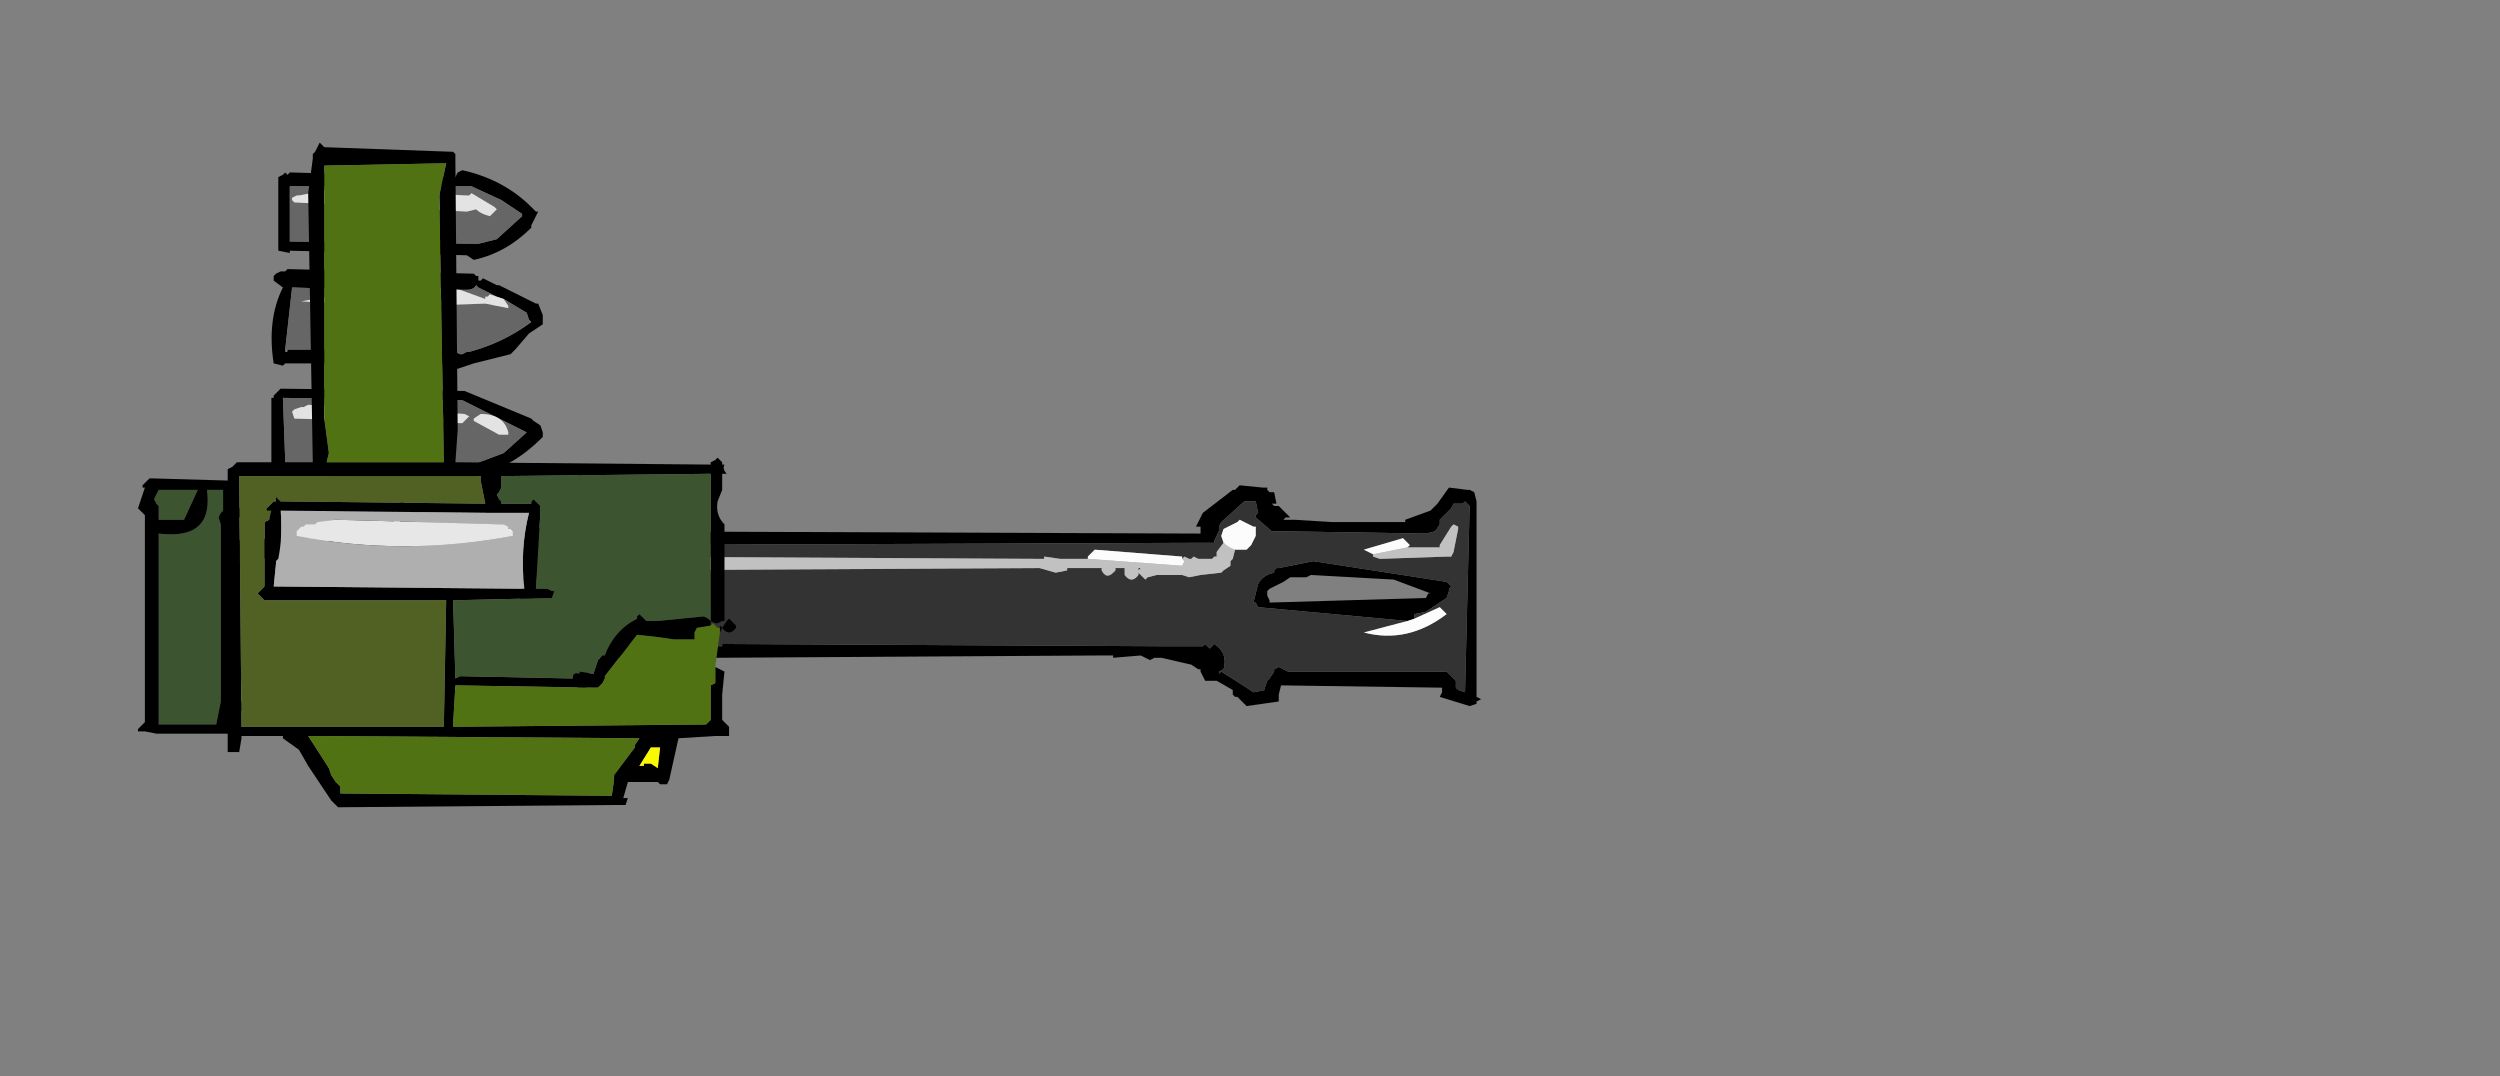 <?xml version="1.0" encoding="UTF-8" standalone="no"?>
<svg xmlns:xlink="http://www.w3.org/1999/xlink" height="140.4px" width="326.1px" xmlns="http://www.w3.org/2000/svg">
  <rect width="100%" height="100%" fill="#808080" stroke="none"/>
  <g transform="matrix(6.0, 0.0, 0.0, 6.0, 57.6, 79.2)">
    <use height="5.6" transform="matrix(1.0, 0.0, 0.0, 1.0, -6.6, -2.8)" width="6.5" xlink:href="#shape0"/>
    <use height="5.1" transform="matrix(1.0, 0.0, 0.0, 1.0, 1.7, -2.9)" width="20.9" xlink:href="#shape1"/>
    <use height="14.45" transform="matrix(1.0, 0.0, 0.0, 1.0, -4.65, -10.1)" width="11.05" xlink:href="#shape2"/>
    <use height="7.05" transform="matrix(1.0, 0.0, 0.0, 1.0, 25.35, -3.8)" width="13.35" xlink:href="#sprite0"/>
  </g>
  <defs>
    <g id="shape0" transform="matrix(1.0, 0.0, 0.0, 1.0, 6.6, 2.8)">
      <path d="M-5.3 -2.55 L-5.6 -1.9 -6.15 -1.9 -6.15 -2.2 -6.2 -2.25 -6.25 -2.35 -6.2 -2.45 -6.15 -2.55 -5.3 -2.55 M-4.75 -2.1 L-4.8 -2.05 -4.85 -1.95 -4.8 -1.8 -4.8 1.5 -4.8 1.6 -4.8 2.05 -4.9 2.55 -6.15 2.55 -6.15 2.45 -6.15 2.3 -6.15 -1.6 Q-4.95 -1.45 -5.1 -2.55 L-4.75 -2.55 -4.75 -2.45 -4.75 -2.1" fill="#3c5430" fill-rule="evenodd" stroke="none"/>
      <path d="M-4.75 -2.1 L-4.75 -2.45 -4.75 -2.55 -5.1 -2.55 Q-4.95 -1.45 -6.15 -1.6 L-6.15 2.3 -6.15 2.45 -6.15 2.55 -4.9 2.55 -4.8 2.05 -4.8 1.6 -4.8 1.5 -4.8 -1.8 -4.85 -1.95 -4.8 -2.05 -4.75 -2.1 M-5.3 -2.55 L-6.15 -2.55 -6.2 -2.45 -6.25 -2.35 -6.2 -2.25 -6.15 -2.2 -6.15 -1.9 -5.6 -1.9 -5.3 -2.55 M-6.35 -2.8 L-6.3 -2.8 -4.55 -2.75 -4.5 -2.7 -4.45 -2.7 -4.5 -2.55 -4.45 -2.15 -1.15 -2.2 -1.05 -2.25 -0.95 -2.25 -0.85 -2.3 -0.75 -2.2 Q-0.55 -2.2 -0.45 -2.0 L-0.45 -1.95 -0.45 -1.9 -0.5 -1.9 -0.55 -1.85 -0.6 -1.85 -0.6 -1.75 -0.6 -1.7 -0.85 -1.4 -0.7 -1.4 -0.65 -1.35 -0.6 -1.3 -0.65 -1.25 -0.65 -1.2 -0.75 -1.2 -0.9 -1.15 -0.95 -1.15 -1.05 -1.15 Q-2.75 -0.95 -4.4 -1.1 L-4.45 -1.1 -4.5 -1.0 -4.5 -0.95 -4.5 1.3 -0.8 1.35 -0.75 1.3 -0.7 1.3 -0.6 1.35 -0.35 1.35 -0.35 1.4 -0.3 1.4 -0.3 1.5 -0.35 1.55 -0.45 1.55 -0.4 1.7 -0.35 1.75 -0.35 1.9 -0.35 1.95 -0.45 2.1 -0.2 2.1 -0.15 2.15 -0.1 2.15 -0.15 2.3 -0.25 2.3 -4.55 2.25 -4.55 2.3 -4.55 2.4 -4.55 2.55 -4.5 2.6 -4.45 2.65 -4.5 2.75 -4.6 2.75 -6.2 2.75 -6.45 2.7 -6.5 2.7 -6.6 2.7 -6.6 2.65 -6.45 2.5 -6.45 2.45 -6.45 2.4 -6.45 -1.85 -6.45 -2.0 -6.6 -2.15 -6.45 -2.6 -6.5 -2.6 -6.5 -2.65 -6.35 -2.8 M-4.45 -1.75 L-4.45 -1.45 -4.4 -1.45 -4.35 -1.5 -1.15 -1.4 -1.1 -1.6 -1.05 -1.7 -0.9 -1.85 -0.95 -1.95 -1.0 -1.9 -1.05 -1.85 -4.45 -1.95 -4.45 -1.85 -4.45 -1.8 -4.45 -1.75 M-0.85 2.0 L-0.75 1.9 -0.7 1.85 -0.75 1.6 -4.5 1.6 -4.5 2.05 -4.45 2.05 -0.85 2.1 -0.85 2.0" fill="#000000" fill-rule="evenodd" stroke="none"/>
      <path d="M-0.85 2.0 L-0.85 2.1 -4.45 2.05 -4.5 2.05 -4.5 1.6 -0.75 1.6 -0.7 1.85 -0.75 1.9 -0.85 2.0 M-4.45 -1.75 L-4.45 -1.8 -4.45 -1.85 -4.45 -1.95 -1.05 -1.85 -1.0 -1.9 -0.95 -1.95 -0.9 -1.85 -1.05 -1.7 -1.1 -1.6 -1.15 -1.4 -4.35 -1.5 -4.4 -1.45 -4.45 -1.45 -4.45 -1.75" fill="#afafaf" fill-rule="evenodd" stroke="none"/>
    </g>
    <g id="shape1" transform="matrix(1.0, 0.0, 0.0, 1.0, -2.0, 2.9)">
      <path d="M2.15 -1.35 L2.2 -1.7 3.05 -1.8 3.05 -1.9 3.1 -1.95 3.15 -1.95 Q3.1 -2.5 3.3 -2.85 L3.3 -2.9 3.35 -2.85 3.4 -2.8 3.45 -1.9 3.55 -1.8 3.6 -1.8 3.8 -1.75 3.85 -1.7 3.9 -1.7 3.9 -1.65 16.8 -1.6 16.8 -1.75 16.7 -1.75 16.75 -1.85 16.85 -2.05 17.5 -2.55 17.55 -2.55 17.65 -2.65 18.15 -2.6 18.25 -2.6 18.25 -2.55 18.3 -2.5 18.4 -2.5 18.45 -2.25 18.35 -2.25 18.4 -2.2 18.5 -2.2 18.75 -1.95 18.65 -1.95 18.6 -1.9 18.65 -1.9 18.85 -1.9 19.65 -1.85 20.2 -1.85 21.15 -1.85 21.25 -1.85 21.65 -1.85 21.25 -1.85 21.25 -1.9 21.8 -2.1 21.9 -2.2 21.95 -2.25 22.2 -2.6 22.6 -2.55 22.65 -2.55 22.75 -2.5 22.8 -2.3 22.8 -2.25 22.8 1.95 22.9 2.0 22.8 2.05 22.8 2.1 22.65 2.15 22.0 1.95 22.05 1.85 22.05 1.75 18.55 1.7 18.5 1.9 18.5 1.95 18.5 2.05 17.8 2.15 17.75 2.1 17.65 2.0 17.6 1.95 17.55 1.95 17.5 1.9 17.5 1.8 17.15 1.6 17.05 1.6 16.9 1.6 16.8 1.4 16.8 1.35 16.75 1.35 16.6 1.25 15.95 1.1 15.8 1.1 15.7 1.15 15.5 1.05 14.9 1.1 14.9 1.05 14.6 1.05 6.3 1.1 3.65 1.1 3.6 1.2 3.5 1.25 3.45 1.85 3.45 1.9 3.25 1.9 3.25 1.6 3.15 1.55 3.15 1.45 3.2 1.4 3.2 1.3 2.25 1.25 Q1.85 0.5 2.05 -0.4 L2.15 -1.35 M3.35 -1.45 L2.45 -1.4 2.35 -0.45 Q2.25 0.3 2.4 0.95 L2.55 1.0 Q2.8 0.75 3.15 0.8 L3.15 0.35 3.15 0.2 3.25 0.15 3.3 0.1 3.35 0.15 3.35 0.1 3.4 0.15 3.5 0.15 3.55 0.15 3.7 0.8 6.4 0.85 6.4 0.8 16.05 0.85 16.5 0.85 16.8 0.85 16.85 0.85 16.9 0.8 17.0 0.9 17.05 0.85 17.1 0.8 Q17.4 1.0 17.3 1.35 L17.2 1.4 17.2 1.45 17.25 1.4 17.8 1.75 17.95 1.85 18.2 1.8 18.2 1.75 18.25 1.6 18.3 1.55 18.4 1.4 18.4 1.35 18.5 1.3 18.7 1.4 22.15 1.4 22.3 1.55 22.35 1.6 22.35 1.75 22.4 1.8 22.55 1.85 22.65 -2.2 22.6 -2.25 22.55 -2.3 22.5 -2.25 22.4 -2.25 22.3 -2.25 22.25 -2.15 22.2 -2.1 22.0 -1.9 22.0 -1.8 21.9 -1.65 21.7 -1.6 18.6 -1.65 18.5 -1.65 18.35 -1.65 18.0 -1.95 18.0 -2.0 18.05 -2.05 18.0 -2.3 17.75 -2.3 17.25 -1.85 17.2 -1.75 17.2 -1.65 17.1 -1.45 17.1 -1.4 16.85 -1.4 3.5 -1.35 3.35 -1.45 M21.3 0.3 L18.05 0.0 18.0 -0.1 17.95 -0.1 18.05 -0.5 Q18.15 -0.7 18.4 -0.75 L18.4 -0.8 18.45 -0.85 18.5 -0.85 19.25 -1.0 22.15 -0.55 22.2 -0.5 22.25 -0.45 22.2 -0.4 22.2 -0.35 22.15 -0.2 21.7 0.1 21.45 0.15 21.45 0.2 21.45 0.25 21.3 0.3 M18.3 -0.15 L18.3 -0.1 21.7 -0.2 21.75 -0.3 21.8 -0.3 21.0 -0.6 19.2 -0.7 19.1 -0.65 18.75 -0.65 18.6 -0.55 18.3 -0.4 18.25 -0.35 18.25 -0.25 18.3 -0.15 M16.0 1.1 L15.95 1.1 16.0 1.1" fill="#000000" fill-rule="evenodd" stroke="none"/>
      <path d="M3.35 -1.45 L3.5 -1.35 16.85 -1.4 17.1 -1.4 17.1 -1.45 17.2 -1.65 17.2 -1.75 17.25 -1.85 17.75 -2.3 18.0 -2.3 18.05 -2.05 18.0 -2.0 18.0 -1.95 18.35 -1.65 18.5 -1.65 18.6 -1.65 21.7 -1.6 21.9 -1.65 22.0 -1.8 22.0 -1.9 22.2 -2.1 22.25 -2.15 22.3 -2.25 22.4 -2.25 22.5 -2.25 22.55 -2.3 22.6 -2.25 22.65 -2.2 22.55 1.85 22.4 1.8 22.35 1.75 22.35 1.6 22.3 1.55 22.15 1.4 18.7 1.4 18.5 1.3 18.4 1.35 18.4 1.4 18.3 1.55 18.25 1.6 18.2 1.75 18.2 1.8 17.95 1.85 17.8 1.75 17.25 1.4 17.2 1.45 17.2 1.4 17.3 1.35 Q17.4 1.0 17.1 0.8 L17.05 0.85 17.0 0.9 16.9 0.8 16.85 0.85 16.8 0.85 16.5 0.85 16.05 0.85 6.4 0.8 6.4 0.85 3.7 0.8 3.55 0.15 3.5 0.15 3.4 0.15 3.35 0.1 3.35 0.15 3.3 0.1 3.25 0.15 3.15 0.2 3.15 0.35 3.15 0.8 Q2.8 0.75 2.55 1.0 L2.4 0.95 Q2.25 0.3 2.35 -0.45 L2.45 -1.4 3.35 -1.45 M14.35 -1.05 L13.75 -1.05 13.4 -1.1 13.4 -1.05 13.35 -1.05 3.75 -1.1 3.75 -1.05 3.6 -0.95 3.6 -0.9 3.75 -0.8 13.3 -0.85 13.65 -0.75 13.9 -0.8 13.9 -0.85 14.65 -0.85 14.65 -0.8 Q14.75 -0.6 14.9 -0.75 L14.95 -0.8 14.95 -0.85 15.15 -0.85 15.15 -0.7 Q15.3 -0.5 15.45 -0.7 L15.45 -0.75 15.6 -0.6 15.65 -0.65 15.85 -0.7 16.1 -0.7 16.2 -0.7 16.25 -0.7 16.4 -0.7 16.55 -0.65 16.8 -0.7 17.25 -0.75 17.3 -0.8 17.45 -0.9 17.45 -1.0 17.5 -1.05 17.55 -1.25 17.75 -1.25 17.8 -1.25 17.9 -1.35 18.0 -1.55 18.0 -1.75 17.95 -1.75 17.65 -1.9 17.6 -1.85 17.3 -1.7 17.25 -1.55 17.3 -1.4 17.15 -1.2 17.15 -1.1 17.1 -1.1 17.05 -1.05 16.75 -1.05 16.65 -1.1 16.6 -1.05 16.55 -1.05 16.45 -1.1 16.4 -1.05 16.4 -1.1 14.5 -1.25 14.35 -1.1 14.35 -1.05 M15.45 -0.8 L15.45 -0.85 15.5 -0.85 15.45 -0.8 M21.45 0.25 L21.45 0.2 21.45 0.15 21.7 0.1 22.15 -0.2 22.2 -0.35 22.2 -0.4 22.25 -0.45 22.2 -0.5 22.15 -0.55 19.25 -1.0 18.5 -0.85 18.45 -0.85 18.4 -0.8 18.4 -0.75 Q18.15 -0.7 18.05 -0.5 L17.95 -0.1 18.0 -0.1 18.05 0.0 21.3 0.3 20.35 0.55 Q21.3 0.8 22.15 0.15 L22.0 0.0 21.45 0.25 M20.55 -1.15 L20.55 -1.1 20.7 -1.05 22.15 -1.1 22.25 -1.1 22.3 -1.2 22.4 -1.7 22.4 -1.75 22.3 -1.8 22.25 -1.75 22.0 -1.35 22.0 -1.3 21.3 -1.3 21.35 -1.35 21.2 -1.5 20.35 -1.25 20.55 -1.15" fill="#333333" fill-rule="evenodd" stroke="none"/>
      <path d="M17.55 -1.25 L17.5 -1.05 17.45 -1.0 17.45 -0.9 17.3 -0.8 17.25 -0.75 16.8 -0.7 16.55 -0.65 16.4 -0.7 16.25 -0.7 16.2 -0.7 16.1 -0.7 15.85 -0.7 15.65 -0.65 15.6 -0.6 15.45 -0.75 15.45 -0.7 Q15.3 -0.5 15.15 -0.7 L15.15 -0.85 14.95 -0.85 14.95 -0.8 14.9 -0.75 Q14.75 -0.6 14.65 -0.8 L14.65 -0.85 13.9 -0.85 13.9 -0.8 13.65 -0.75 13.3 -0.85 3.75 -0.8 3.6 -0.9 3.6 -0.95 3.75 -1.05 3.75 -1.1 13.35 -1.05 13.4 -1.05 13.4 -1.1 13.75 -1.05 14.35 -1.05 16.4 -0.9 16.45 -1.0 16.4 -1.05 16.45 -1.1 16.55 -1.05 16.6 -1.05 16.65 -1.1 16.75 -1.05 17.05 -1.05 17.1 -1.1 17.15 -1.1 17.15 -1.2 17.3 -1.4 Q17.4 -1.3 17.55 -1.25 M15.45 -0.8 L15.5 -0.85 15.45 -0.85 15.45 -0.8 M21.3 -1.3 L22.0 -1.3 22.0 -1.35 22.25 -1.75 22.3 -1.8 22.4 -1.75 22.4 -1.7 22.3 -1.2 22.25 -1.1 22.15 -1.1 20.7 -1.05 20.55 -1.1 20.55 -1.15 21.3 -1.3" fill="#c1c1c1" fill-rule="evenodd" stroke="none"/>
      <path d="M14.35 -1.05 L14.35 -1.1 14.5 -1.25 16.4 -1.1 16.4 -1.05 16.45 -1.0 16.4 -0.9 14.35 -1.05 M17.3 -1.4 L17.25 -1.55 17.3 -1.7 17.6 -1.85 17.65 -1.9 17.95 -1.75 18.0 -1.75 18.0 -1.55 17.9 -1.35 17.8 -1.25 17.75 -1.25 17.55 -1.25 Q17.4 -1.3 17.3 -1.4 M21.45 0.25 L22.0 0.0 22.15 0.15 Q21.3 0.8 20.35 0.55 L21.3 0.3 21.45 0.25 M20.55 -1.15 L20.35 -1.25 21.2 -1.5 21.35 -1.35 21.3 -1.3 20.55 -1.15" fill="#fcfcfc" fill-rule="evenodd" stroke="none"/>
    </g>
    <g id="shape2" transform="matrix(1.0, 0.0, 0.0, 1.0, 4.65, 10.1)">
      <path d="M0.35 -9.45 L0.45 -9.5 Q1.35 -9.3 1.95 -8.7 L2.05 -8.6 2.1 -8.6 1.95 -8.3 1.95 -8.25 Q1.4 -7.7 0.7 -7.55 L0.55 -7.65 -3.3 -7.75 -3.3 -7.7 -3.55 -7.75 -3.55 -9.3 -3.55 -9.35 -3.45 -9.4 -3.4 -9.45 -3.35 -9.4 -3.3 -9.45 -3.25 -9.45 0.3 -9.35 0.35 -9.45 M1.75 -8.55 L1.3 -8.85 0.65 -9.15 0.55 -9.15 -3.3 -9.15 -3.3 -7.95 0.75 -7.9 0.8 -7.9 1.2 -8.0 1.75 -8.5 1.75 -8.55 M0.8 -7.1 L0.85 -7.1 0.9 -7.15 1.2 -7.0 1.25 -7.0 2.05 -6.6 2.1 -6.6 2.2 -6.35 2.2 -6.15 1.9 -5.95 1.6 -5.6 1.5 -5.5 0.7 -5.3 0.25 -5.15 0.15 -5.2 0.1 -5.3 -3.35 -5.3 -3.4 -5.3 -3.45 -5.25 -3.65 -5.3 Q-3.8 -6.25 -3.45 -6.95 L-3.65 -7.1 -3.65 -7.2 -3.6 -7.25 -3.5 -7.3 -3.4 -7.3 -3.35 -7.35 0.7 -7.25 0.75 -7.2 0.8 -7.2 0.8 -7.1 M1.2 -6.75 L0.8 -6.95 0.75 -7.0 Q0.7 -6.9 0.55 -6.9 L0.4 -6.9 -0.45 -6.95 -1.6 -6.9 -3.25 -6.95 -3.4 -5.6 -3.4 -5.55 -3.35 -5.55 -3.35 -5.6 0.25 -5.6 0.3 -5.55 0.4 -5.5 0.45 -5.5 0.55 -5.55 0.6 -5.55 Q1.35 -5.75 1.95 -6.2 L1.9 -6.25 1.85 -6.4 1.35 -6.7 1.2 -6.75 M0.5 -4.7 L1.95 -4.1 2.0 -4.05 2.15 -3.95 2.2 -3.8 2.2 -3.75 2.2 -3.7 Q1.55 -3.05 0.85 -2.9 L0.8 -2.85 0.7 -2.8 -3.6 -2.85 -3.65 -2.9 -3.7 -2.95 -3.7 -4.45 -3.7 -4.55 -3.65 -4.55 -3.65 -4.6 -3.5 -4.75 0.45 -4.7 0.5 -4.7 M0.4 -4.5 L-3.45 -4.55 -3.4 -3.2 -3.4 -3.1 0.55 -3.05 1.35 -3.35 1.85 -3.8 0.45 -4.5 0.4 -4.5" fill="#000000" fill-rule="evenodd" stroke="none"/>
      <path d="M1.75 -8.55 L1.75 -8.5 1.2 -8.0 0.8 -7.9 0.75 -7.9 -3.3 -7.95 -3.3 -9.15 0.55 -9.15 0.65 -9.15 1.3 -8.85 1.75 -8.55 M1.15 -8.7 L0.65 -9.0 0.6 -8.95 0.55 -8.95 -2.35 -9.1 -3.1 -8.95 -3.15 -8.95 -3.25 -8.9 -3.25 -8.85 -3.2 -8.8 0.55 -8.6 0.75 -8.65 Q0.85 -8.55 1.05 -8.5 L1.15 -8.6 1.2 -8.65 1.15 -8.7 M0.4 -6.9 L0.55 -6.9 Q0.7 -6.9 0.75 -7.0 L0.8 -6.95 1.2 -6.75 1.05 -6.8 1.0 -6.75 0.95 -6.75 0.95 -6.7 0.4 -6.9 M1.35 -6.7 L1.85 -6.4 1.9 -6.25 1.95 -6.2 Q1.35 -5.75 0.6 -5.55 L0.55 -5.55 0.45 -5.5 0.4 -5.5 0.3 -5.55 0.25 -5.6 -3.35 -5.6 -3.4 -5.6 -3.25 -6.95 -1.6 -6.9 -3.05 -6.65 -1.5 -6.55 -0.5 -6.55 0.95 -6.6 1.45 -6.5 1.45 -6.55 1.35 -6.7 M0.6 -4.15 L0.5 -4.2 -2.9 -4.4 -3.0 -4.35 -3.05 -4.35 -3.2 -4.3 -3.25 -4.25 -3.2 -4.1 0.45 -4.0 0.5 -4.05 0.6 -4.15 M0.7 -4.05 L1.25 -3.75 1.45 -3.75 1.45 -3.8 Q1.35 -4.2 0.85 -4.2 L0.7 -4.1 0.7 -4.05 M0.4 -4.5 L0.45 -4.5 1.85 -3.8 1.35 -3.35 0.55 -3.05 -3.4 -3.1 -3.4 -3.2 -3.45 -4.55 0.4 -4.5" fill="#666666" fill-rule="evenodd" stroke="none"/>
      <path d="M1.15 -8.7 L1.2 -8.65 1.15 -8.6 1.05 -8.5 Q0.85 -8.55 0.75 -8.65 L0.55 -8.6 -3.2 -8.8 -3.25 -8.85 -3.25 -8.9 -3.15 -8.95 -3.1 -8.95 -2.35 -9.1 0.55 -8.95 0.6 -8.95 0.65 -9.0 1.15 -8.7 M0.4 -6.9 L0.95 -6.7 0.95 -6.75 1.0 -6.75 1.05 -6.8 1.2 -6.75 1.35 -6.7 1.45 -6.55 1.45 -6.5 0.95 -6.6 -0.5 -6.55 -1.5 -6.55 -3.05 -6.65 -1.6 -6.9 -0.45 -6.95 0.4 -6.9 M0.7 -4.05 L0.7 -4.1 0.85 -4.2 Q1.35 -4.2 1.45 -3.8 L1.45 -3.75 1.25 -3.75 0.7 -4.05 M0.6 -4.15 L0.5 -4.05 0.45 -4.0 -3.2 -4.1 -3.25 -4.25 -3.2 -4.3 -3.05 -4.35 -3.0 -4.35 -2.9 -4.4 0.5 -4.2 0.6 -4.15" fill="#e3e3e3" fill-rule="evenodd" stroke="none"/>
      <path d="M5.95 1.3 L6.15 1.4 6.1 1.9 6.1 2.45 6.25 2.6 6.25 2.8 6.2 2.8 6.0 2.8 5.95 2.8 5.15 2.85 4.95 3.75 4.9 3.85 4.75 3.85 4.7 3.8 4.05 3.8 3.95 4.15 4.0 4.15 4.05 4.15 4.0 4.3 3.95 4.3 3.8 4.3 -2.25 4.35 -2.4 4.2 -2.9 3.45 -3.1 3.1 -3.45 2.85 -3.45 2.8 -4.3 2.8 -4.35 2.8 -4.35 2.85 -4.4 3.15 -4.65 3.15 -4.65 -2.75 -4.65 -3.0 -4.55 -3.05 -4.45 -3.15 -2.8 -3.15 -2.9 -9.0 -2.8 -9.75 -2.8 -9.85 -2.75 -9.9 -2.65 -10.1 -2.6 -10.05 -2.55 -10.0 0.25 -9.9 0.3 -9.85 0.3 -9.75 0.3 -9.7 0.35 -3.85 0.3 -3.15 5.85 -3.1 5.85 -3.15 5.95 -3.2 6.0 -3.25 6.05 -3.2 6.1 -3.15 6.1 -3.1 6.15 -3.1 Q6.1 -3.0 6.2 -2.9 L6.1 -2.9 6.1 -2.55 6.0 -2.3 Q5.95 -2.0 6.15 -1.8 L6.15 0.3 6.1 0.3 6.0 0.35 5.95 0.35 5.85 0.3 5.85 0.35 5.9 0.35 5.85 0.35 5.85 0.4 5.55 0.45 5.5 0.55 5.5 0.7 5.05 0.7 4.7 0.65 4.25 0.6 3.55 1.5 3.55 1.55 3.5 1.65 3.45 1.7 3.4 1.75 3.3 1.75 0.3 1.7 0.25 2.55 0.25 2.6 5.75 2.55 5.8 2.5 5.85 2.45 5.85 1.7 5.95 1.65 5.95 1.6 5.95 1.3 M6.05 0.45 L6.05 0.4 6.1 0.45 6.2 0.3 6.25 0.25 6.4 0.4 6.4 0.45 Q6.25 0.65 6.1 0.45 L6.05 0.55 6.05 0.45 M-2.5 -3.15 L0.05 -3.15 -0.05 -8.95 0.1 -9.65 -2.55 -9.6 -2.55 -4.1 -2.45 -3.35 -2.5 -3.15 M-3.6 -2.4 L-3.55 -2.35 -3.5 -2.3 0.95 -2.25 0.85 -2.75 0.85 -2.85 -4.4 -2.85 -4.35 2.6 0.05 2.6 0.05 2.55 0.1 -0.15 -3.85 -0.15 -4.0 -0.3 -3.85 -0.45 -3.85 -1.8 -3.85 -1.85 -3.75 -1.9 -3.7 -2.1 -3.8 -2.1 -3.8 -2.15 -3.65 -2.3 -3.6 -2.3 -3.6 -2.35 -3.6 -2.4 M-3.65 -0.45 L1.8 -0.4 Q1.7 -1.25 1.9 -2.05 L1.05 -2.05 -3.5 -2.1 Q-3.45 -1.55 -3.55 -1.05 L-3.6 -1.0 -3.6 -0.95 -3.65 -0.45 M1.3 -2.7 L1.3 -2.6 1.25 -2.5 1.2 -2.45 1.25 -2.35 1.3 -2.3 1.3 -2.25 1.95 -2.25 1.95 -2.3 2.0 -2.35 2.1 -2.25 2.15 -2.2 2.15 -2.1 2.05 -0.4 2.3 -0.4 2.4 -0.35 2.45 -0.35 2.4 -0.2 2.35 -0.2 0.25 -0.15 0.3 1.55 0.4 1.5 2.85 1.55 Q2.85 1.4 3.0 1.45 L3.0 1.4 3.3 1.45 3.4 1.15 3.45 1.1 3.5 1.05 3.55 1.05 Q3.75 0.5 4.25 0.25 L4.25 0.2 4.3 0.15 4.45 0.3 4.7 0.3 5.7 0.2 5.8 0.25 5.85 0.3 5.85 -2.9 1.3 -2.85 1.3 -2.7 M4.3 2.85 L-2.9 2.8 -2.45 3.5 -2.4 3.65 -2.3 3.8 -2.2 3.9 -2.2 4.05 3.7 4.1 3.75 3.75 3.75 3.65 4.2 3.05 4.2 3.0 4.3 2.85 M4.55 3.05 L4.3 3.45 4.4 3.45 4.4 3.4 4.55 3.4 4.7 3.5 4.75 3.05 4.55 3.05" fill="#000000" fill-rule="evenodd" stroke="none"/>
      <path d="M1.3 -2.7 L1.3 -2.85 5.85 -2.9 5.85 0.3 5.8 0.25 5.7 0.2 4.7 0.3 4.45 0.3 4.3 0.15 4.25 0.2 4.25 0.25 Q3.75 0.5 3.55 1.05 L3.5 1.05 3.45 1.1 3.4 1.15 3.3 1.45 3.0 1.4 3.0 1.45 Q2.85 1.4 2.85 1.55 L0.4 1.5 0.3 1.55 0.25 -0.15 2.35 -0.2 2.4 -0.2 2.45 -0.35 2.4 -0.35 2.3 -0.4 2.05 -0.4 2.15 -2.1 2.15 -2.2 2.1 -2.25 2.0 -2.35 1.95 -2.3 1.95 -2.25 1.3 -2.25 1.3 -2.3 1.25 -2.35 1.2 -2.45 1.25 -2.5 1.3 -2.6 1.3 -2.7" fill="#3c5430" fill-rule="evenodd" stroke="none"/>
      <path d="M-2.75 -1.8 L-2.85 -1.8 -2.95 -1.8 -3.0 -1.75 -3.05 -1.75 -3.1 -1.7 -3.15 -1.65 -3.15 -1.55 Q-0.85 -1.1 1.55 -1.55 L1.55 -1.65 1.5 -1.7 1.45 -1.7 1.45 -1.75 1.35 -1.8 1.3 -1.8 -2.3 -1.9 -2.7 -1.85 -2.75 -1.8 M-3.65 -0.45 L-3.6 -0.95 -3.6 -1.0 -3.55 -1.05 Q-3.45 -1.55 -3.5 -2.1 L1.05 -2.05 1.9 -2.05 Q1.7 -1.25 1.8 -0.4 L-3.65 -0.45" fill="#afafaf" fill-rule="evenodd" stroke="none"/>
      <path d="M-2.75 -1.8 L-2.7 -1.85 -2.3 -1.9 1.3 -1.8 1.35 -1.8 1.45 -1.75 1.45 -1.7 1.5 -1.7 1.55 -1.65 1.55 -1.55 Q-0.85 -1.1 -3.15 -1.55 L-3.15 -1.65 -3.1 -1.7 -3.05 -1.75 -3.0 -1.75 -2.95 -1.8 -2.85 -1.8 -2.75 -1.8" fill="#e7e7e7" fill-rule="evenodd" stroke="none"/>
      <path d="M-3.6 -2.4 L-3.6 -2.35 -3.6 -2.3 -3.65 -2.3 -3.8 -2.15 -3.8 -2.1 -3.7 -2.1 -3.75 -1.9 -3.85 -1.85 -3.85 -1.8 -3.85 -0.45 -4.0 -0.3 -3.85 -0.15 0.1 -0.15 0.05 2.55 0.05 2.6 -4.35 2.6 -4.4 -2.85 0.85 -2.85 0.85 -2.75 0.95 -2.25 -3.5 -2.3 -3.55 -2.35 -3.6 -2.4" fill="#516123" fill-rule="evenodd" stroke="none"/>
      <path d="M5.85 0.4 L5.9 0.35 6.0 0.45 6.05 0.45 6.05 0.55 5.95 1.3 5.95 1.6 5.95 1.65 5.85 1.7 5.85 2.45 5.8 2.5 5.75 2.55 0.25 2.6 0.25 2.55 0.3 1.7 3.3 1.75 3.4 1.75 3.45 1.7 3.5 1.65 3.55 1.55 3.55 1.5 4.25 0.6 4.7 0.65 5.05 0.7 5.5 0.7 5.5 0.55 5.55 0.45 5.85 0.4 M-2.5 -3.15 L-2.45 -3.35 -2.55 -4.1 -2.55 -9.6 0.1 -9.65 -0.05 -8.95 0.05 -3.15 -2.5 -3.15 M4.3 2.85 L4.2 3.0 4.2 3.05 3.75 3.65 3.75 3.75 3.7 4.1 -2.2 4.05 -2.2 3.9 -2.3 3.8 -2.4 3.65 -2.45 3.5 -2.9 2.8 4.3 2.85" fill="#517212" fill-rule="evenodd" stroke="none"/>
      <path d="M4.55 3.05 L4.75 3.05 4.7 3.5 4.55 3.4 4.4 3.4 4.4 3.45 4.3 3.45 4.55 3.05" fill="#f9f900" fill-rule="evenodd" stroke="none"/>
    </g>
    <g id="sprite0" transform="matrix(1.0, 0.0, 0.0, 1.0, 0.0, 0.0)">
      <use height="7.05" transform="matrix(1.0, 0.0, 0.0, 1.0, 0.0, 0.0)" width="13.35" xlink:href="#shape3"/>
    </g>
    <g id="shape3" transform="matrix(1.0, 0.0, 0.0, 1.0, 0.0, 0.0)">
      <path d="M0.7 3.15 Q0.95 2.95 1.25 2.9 L3.35 1.8 3.75 1.1 3.55 0.85 3.5 0.85 3.6 0.7 3.65 0.7 3.8 0.75 3.85 0.7 4.05 0.65 4.1 0.65 5.5 0.95 7.05 0.95 7.0 0.9 7.05 0.85 7.1 0.8 7.15 0.75 Q7.8 0.8 8.3 0.25 L8.7 0.0 Q9.4 0.0 9.9 0.4 L10.1 0.3 10.4 0.2 Q12.7 0.65 13.25 2.9 13.75 4.75 12.25 5.8 L11.35 6.2 10.85 6.3 Q9.65 7.3 7.85 7.0 L6.6 6.7 6.55 6.65 6.65 6.65 6.6 6.6 Q5.3 7.05 3.95 6.2 L3.65 5.85 3.65 5.7 3.45 5.5 3.45 5.65 3.2 5.65 Q2.95 5.9 2.65 5.85 L2.55 5.75 2.55 5.7 3.55 4.95 3.6 4.9 Q2.05 4.0 0.3 3.9 L0.25 3.95 0.2 3.95 Q0.05 4.0 0.0 3.85 L0.25 3.55 0.2 3.5 0.2 3.45 0.45 3.25 0.45 3.2 0.7 3.15 M3.7 5.3 L3.65 5.35 3.85 5.5 3.85 5.4 3.8 5.35 3.7 5.3" fill="#cccccc" fill-opacity="0.0" fill-rule="evenodd" stroke="none"/>
    </g>
  </defs>
</svg>
